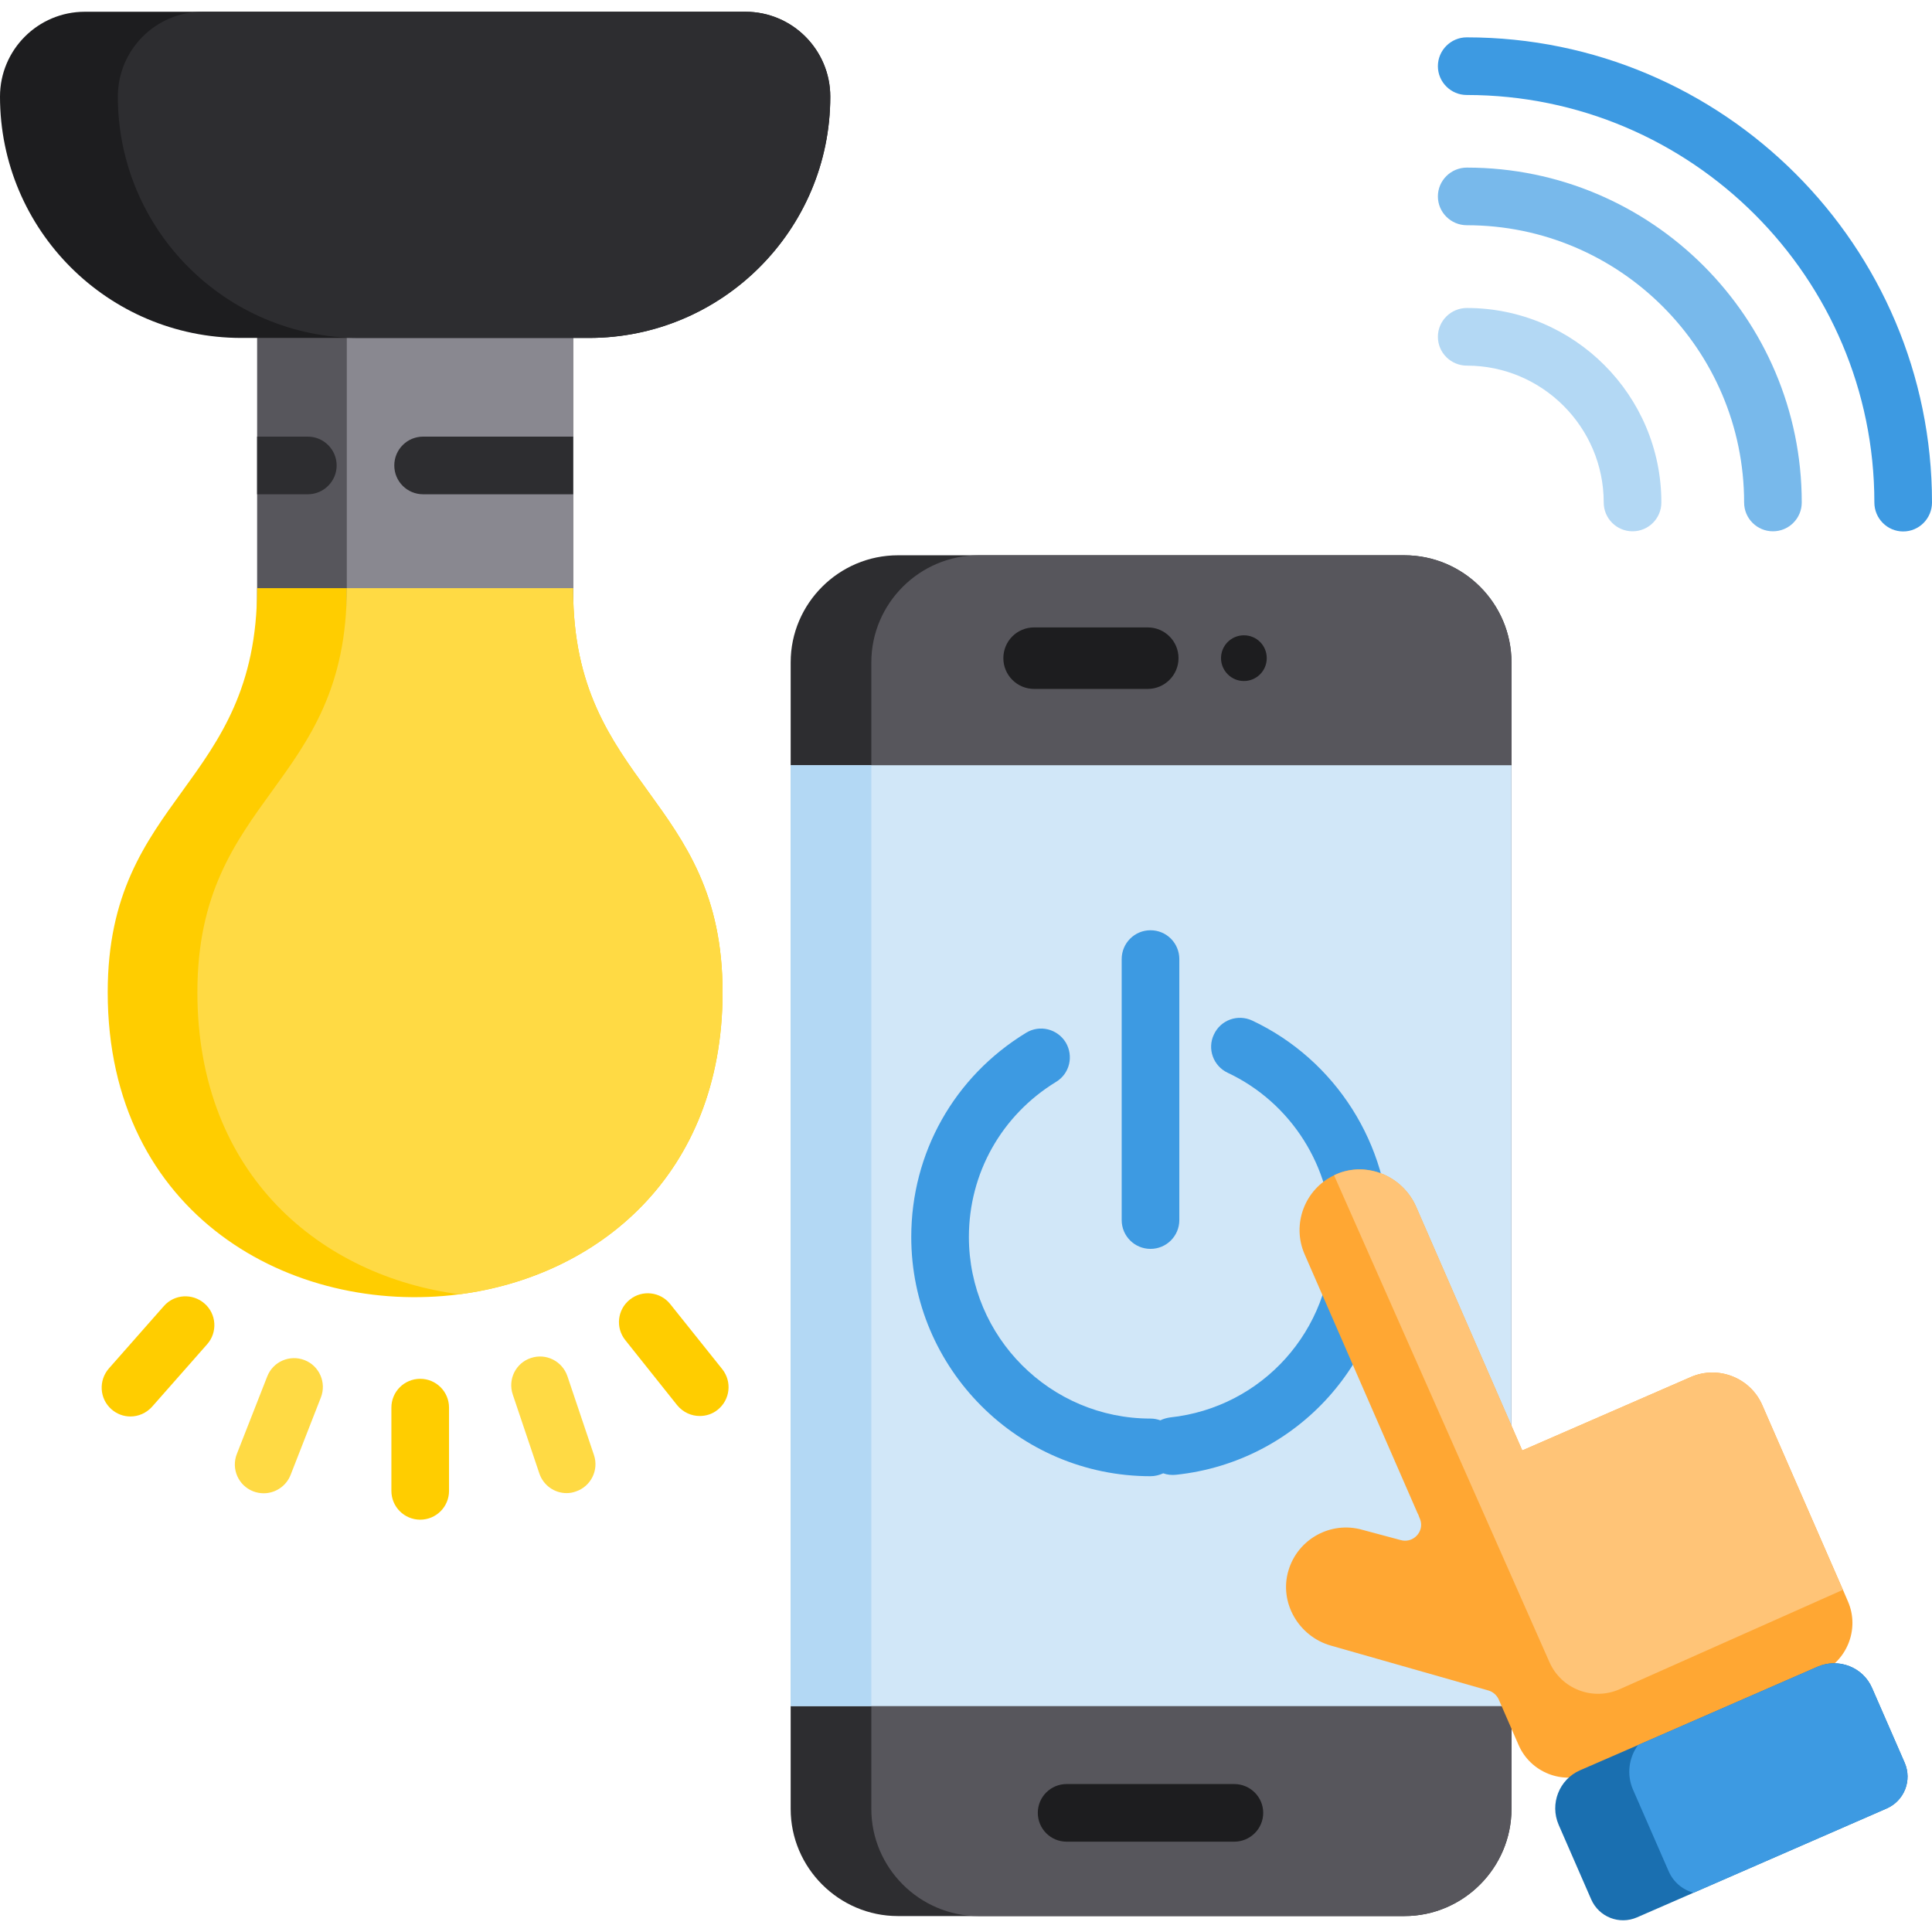 <svg width="12" height="12" viewBox="0 0 12 12" fill="none" xmlns="http://www.w3.org/2000/svg">
<g clip-path="url(#clip0_574_2725)">
<path d="M3.56 1.526V3.894H1.597V1.526C1.597 1.343 1.747 1.193 1.93 1.193H3.227C3.41 1.193 3.56 1.343 3.56 1.526Z" fill="#57565C"/>
<path d="M4.488 6.165C4.487 7.302 3.708 7.928 2.854 8.039C1.817 8.174 0.669 7.551 0.669 6.163C0.669 4.942 1.597 4.888 1.597 3.653V3.653H3.56V3.665C3.56 4.881 4.489 4.946 4.488 6.165Z" fill="#FFCD00"/>
<path d="M3.56 1.526V3.894H2.154V1.526C2.154 1.343 2.304 1.193 2.487 1.193H3.227C3.41 1.193 3.56 1.343 3.56 1.526Z" fill="#898890"/>
<path d="M4.488 6.165C4.487 7.302 3.708 7.928 2.854 8.039C2.002 7.928 1.226 7.304 1.226 6.163C1.226 4.942 2.154 4.888 2.154 3.653V3.653H3.56V3.665C3.56 4.881 4.489 4.946 4.488 6.165Z" fill="#FFDA44"/>
<path d="M2.61 9.439C2.511 9.439 2.431 9.359 2.431 9.26V8.743C2.431 8.644 2.511 8.564 2.61 8.564C2.709 8.564 2.789 8.644 2.789 8.743V9.26C2.789 9.359 2.709 9.439 2.61 9.439Z" fill="#FFCD00"/>
<path d="M3.519 9.274C3.444 9.274 3.375 9.226 3.35 9.152L3.185 8.662C3.153 8.568 3.203 8.466 3.297 8.435C3.391 8.403 3.492 8.454 3.524 8.547L3.689 9.037C3.721 9.131 3.67 9.233 3.576 9.264C3.557 9.271 3.538 9.274 3.519 9.274Z" fill="#FFDA44"/>
<path d="M4.346 8.795C4.294 8.795 4.242 8.772 4.206 8.728L3.884 8.324C3.822 8.247 3.834 8.134 3.912 8.072C3.989 8.01 4.102 8.023 4.163 8.1L4.486 8.504C4.548 8.582 4.535 8.694 4.458 8.756C4.425 8.783 4.385 8.795 4.346 8.795Z" fill="#FFCD00"/>
<path d="M0.81 8.798C0.768 8.798 0.726 8.783 0.692 8.753C0.618 8.688 0.611 8.575 0.676 8.5L1.018 8.112C1.083 8.038 1.196 8.031 1.271 8.097C1.345 8.162 1.352 8.275 1.287 8.349L0.945 8.737C0.909 8.777 0.86 8.798 0.81 8.798Z" fill="#FFCD00"/>
<path d="M1.638 9.275C1.616 9.275 1.594 9.271 1.573 9.263C1.48 9.227 1.435 9.123 1.471 9.031L1.66 8.549C1.696 8.457 1.8 8.412 1.892 8.448C1.984 8.484 2.029 8.588 1.993 8.68L1.805 9.161C1.777 9.232 1.709 9.275 1.638 9.275Z" fill="#FFDA44"/>
<path d="M3.56 2.712V3.07H2.628C2.529 3.07 2.449 2.99 2.449 2.891C2.449 2.792 2.529 2.712 2.628 2.712L3.56 2.712Z" fill="#2D2D30"/>
<path d="M2.091 2.891C2.091 2.99 2.01 3.07 1.912 3.07H1.597V2.712H1.912C2.01 2.712 2.091 2.792 2.091 2.891Z" fill="#2D2D30"/>
<path d="M10.14 3.3C10.041 3.3 9.961 3.22 9.961 3.121C9.961 2.653 9.579 2.271 9.111 2.271C9.012 2.271 8.931 2.191 8.931 2.092C8.931 1.993 9.012 1.913 9.111 1.913C9.777 1.913 10.319 2.455 10.319 3.121C10.319 3.22 10.239 3.3 10.14 3.3Z" fill="#B3D8F4"/>
<path d="M11.821 3.301C11.722 3.301 11.642 3.22 11.642 3.121C11.642 1.726 10.506 0.59 9.11 0.59C9.012 0.59 8.931 0.51 8.931 0.411C8.931 0.312 9.012 0.232 9.11 0.232C10.704 0.232 12 1.528 12 3.121C12 3.22 11.92 3.301 11.821 3.301Z" fill="#3D9AE2"/>
<path d="M11.012 3.3C10.913 3.3 10.833 3.22 10.833 3.121C10.833 2.172 10.06 1.399 9.111 1.399C9.012 1.399 8.931 1.319 8.931 1.22C8.931 1.121 9.012 1.041 9.111 1.041C10.258 1.041 11.191 1.974 11.191 3.121C11.191 3.22 11.111 3.3 11.012 3.3Z" fill="#78B9EB"/>
<path d="M9.388 4.114V11.236C9.388 11.601 9.089 11.901 8.723 11.901H5.577C5.211 11.901 4.911 11.601 4.911 11.236V4.114C4.911 3.748 5.211 3.449 5.577 3.449H8.723C9.089 3.449 9.388 3.748 9.388 4.114Z" fill="#2D2D30"/>
<path d="M9.388 4.114V11.236C9.388 11.601 9.089 11.901 8.723 11.901H6.078C5.712 11.901 5.412 11.601 5.412 11.236V4.114C5.412 3.748 5.712 3.449 6.078 3.449H8.723C9.089 3.449 9.388 3.748 9.388 4.114Z" fill="#57565C"/>
<path d="M9.388 4.753H4.911V10.597H9.388V4.753Z" fill="#D1E7F8"/>
<path d="M5.412 4.753H4.911V10.597H5.412V4.753Z" fill="#B3D8F4"/>
<path d="M7.129 4.279H6.423C6.317 4.279 6.232 4.193 6.232 4.088C6.232 3.982 6.317 3.897 6.423 3.897H7.129C7.234 3.897 7.32 3.982 7.32 4.088C7.32 4.193 7.234 4.279 7.129 4.279Z" fill="#1D1D1F"/>
<path d="M7.726 4.23C7.805 4.23 7.868 4.166 7.868 4.088C7.868 4.009 7.805 3.946 7.726 3.946C7.648 3.946 7.584 4.009 7.584 4.088C7.584 4.166 7.648 4.23 7.726 4.23Z" fill="#1D1D1F"/>
<path d="M7.666 11.439H6.625C6.526 11.439 6.446 11.359 6.446 11.26C6.446 11.161 6.526 11.081 6.625 11.081H7.666C7.765 11.081 7.846 11.161 7.846 11.26C7.846 11.359 7.765 11.439 7.666 11.439Z" fill="#1D1D1F"/>
<path d="M7.778 6.339C7.688 6.297 7.582 6.335 7.54 6.425C7.497 6.514 7.536 6.621 7.625 6.663C8.019 6.848 8.273 7.249 8.273 7.683C8.273 8.261 7.841 8.743 7.267 8.804C7.246 8.807 7.225 8.813 7.207 8.822C7.188 8.815 7.167 8.811 7.146 8.811C6.524 8.811 6.018 8.305 6.018 7.683C6.018 7.287 6.221 6.927 6.559 6.72C6.644 6.669 6.67 6.559 6.619 6.474C6.567 6.39 6.457 6.363 6.373 6.415C5.927 6.687 5.66 7.161 5.66 7.683C5.66 8.502 6.327 9.169 7.146 9.169C7.174 9.169 7.201 9.162 7.225 9.151C7.25 9.16 7.277 9.163 7.305 9.16C8.061 9.08 8.631 8.445 8.631 7.683C8.631 7.111 8.296 6.583 7.778 6.339Z" fill="#3D9AE2"/>
<path d="M7.146 7.757C7.245 7.757 7.325 7.677 7.325 7.578V5.957C7.325 5.858 7.245 5.778 7.146 5.778C7.047 5.778 6.967 5.858 6.967 5.957V7.578C6.967 7.677 7.047 7.757 7.146 7.757Z" fill="#3D9AE2"/>
<path d="M11.303 10.392L9.877 11.013C9.706 11.088 9.506 11.009 9.432 10.838L9.309 10.556C9.297 10.529 9.273 10.508 9.245 10.5L8.266 10.221C8.066 10.164 7.943 9.953 8.003 9.754C8.061 9.559 8.266 9.446 8.462 9.502L8.701 9.566C8.767 9.584 8.827 9.532 8.827 9.471C8.827 9.457 8.824 9.444 8.818 9.43C8.815 9.423 8.812 9.416 8.81 9.409C8.806 9.402 8.803 9.395 8.8 9.388L8.103 7.79C8.022 7.604 8.104 7.387 8.286 7.3C8.299 7.294 8.312 7.288 8.326 7.283C8.513 7.22 8.717 7.315 8.796 7.496L9.455 9.009L10.502 8.553C10.672 8.479 10.872 8.557 10.946 8.728L11.447 9.875L11.478 9.947C11.552 10.117 11.473 10.317 11.303 10.392Z" fill="#FFA733"/>
<path d="M11.718 11.233L10.519 11.756L10.168 11.909C10.058 11.957 9.931 11.907 9.883 11.797L9.681 11.334C9.625 11.204 9.684 11.053 9.813 10.996L10.174 10.839L11.29 10.352C11.42 10.296 11.572 10.355 11.628 10.485L11.83 10.948C11.878 11.058 11.828 11.185 11.718 11.233Z" fill="#1A6FB0"/>
<path d="M11.718 11.233L10.519 11.756C10.452 11.738 10.394 11.691 10.364 11.622L10.143 11.116C10.102 11.022 10.117 10.917 10.174 10.839L11.29 10.352C11.42 10.296 11.572 10.355 11.628 10.485L11.83 10.948C11.878 11.058 11.828 11.185 11.718 11.233Z" fill="#3D9AE2"/>
<path d="M11.446 9.875L10.06 10.492C9.893 10.566 9.698 10.491 9.624 10.324L8.286 7.3C8.299 7.294 8.312 7.288 8.326 7.283C8.513 7.22 8.717 7.315 8.796 7.496L9.455 9.009L10.502 8.553C10.672 8.479 10.872 8.557 10.946 8.728L11.446 9.875Z" fill="#FFC477"/>
<path d="M5.157 0.6C5.157 1.428 4.485 2.099 3.658 2.099H1.499C1.085 2.099 0.71 1.931 0.439 1.66C0.168 1.389 0 1.014 0 0.6C0 0.309 0.236 0.073 0.527 0.073H4.63C4.775 0.073 4.907 0.132 5.002 0.227C5.098 0.323 5.157 0.455 5.157 0.6Z" fill="#1D1D1F"/>
<path d="M5.157 0.6C5.157 1.428 4.485 2.099 3.658 2.099H2.231C1.817 2.099 1.442 1.931 1.171 1.66C0.9 1.389 0.732 1.014 0.732 0.6C0.732 0.309 0.968 0.073 1.259 0.073H4.63C4.775 0.073 4.907 0.132 5.002 0.227C5.098 0.323 5.157 0.455 5.157 0.6Z" fill="#2D2D30"/>
</g>
<defs>
<clipPath id="clip0_574_2725">
<rect width="12" height="12" fill="white"/>
</clipPath>
</defs>
</svg>
